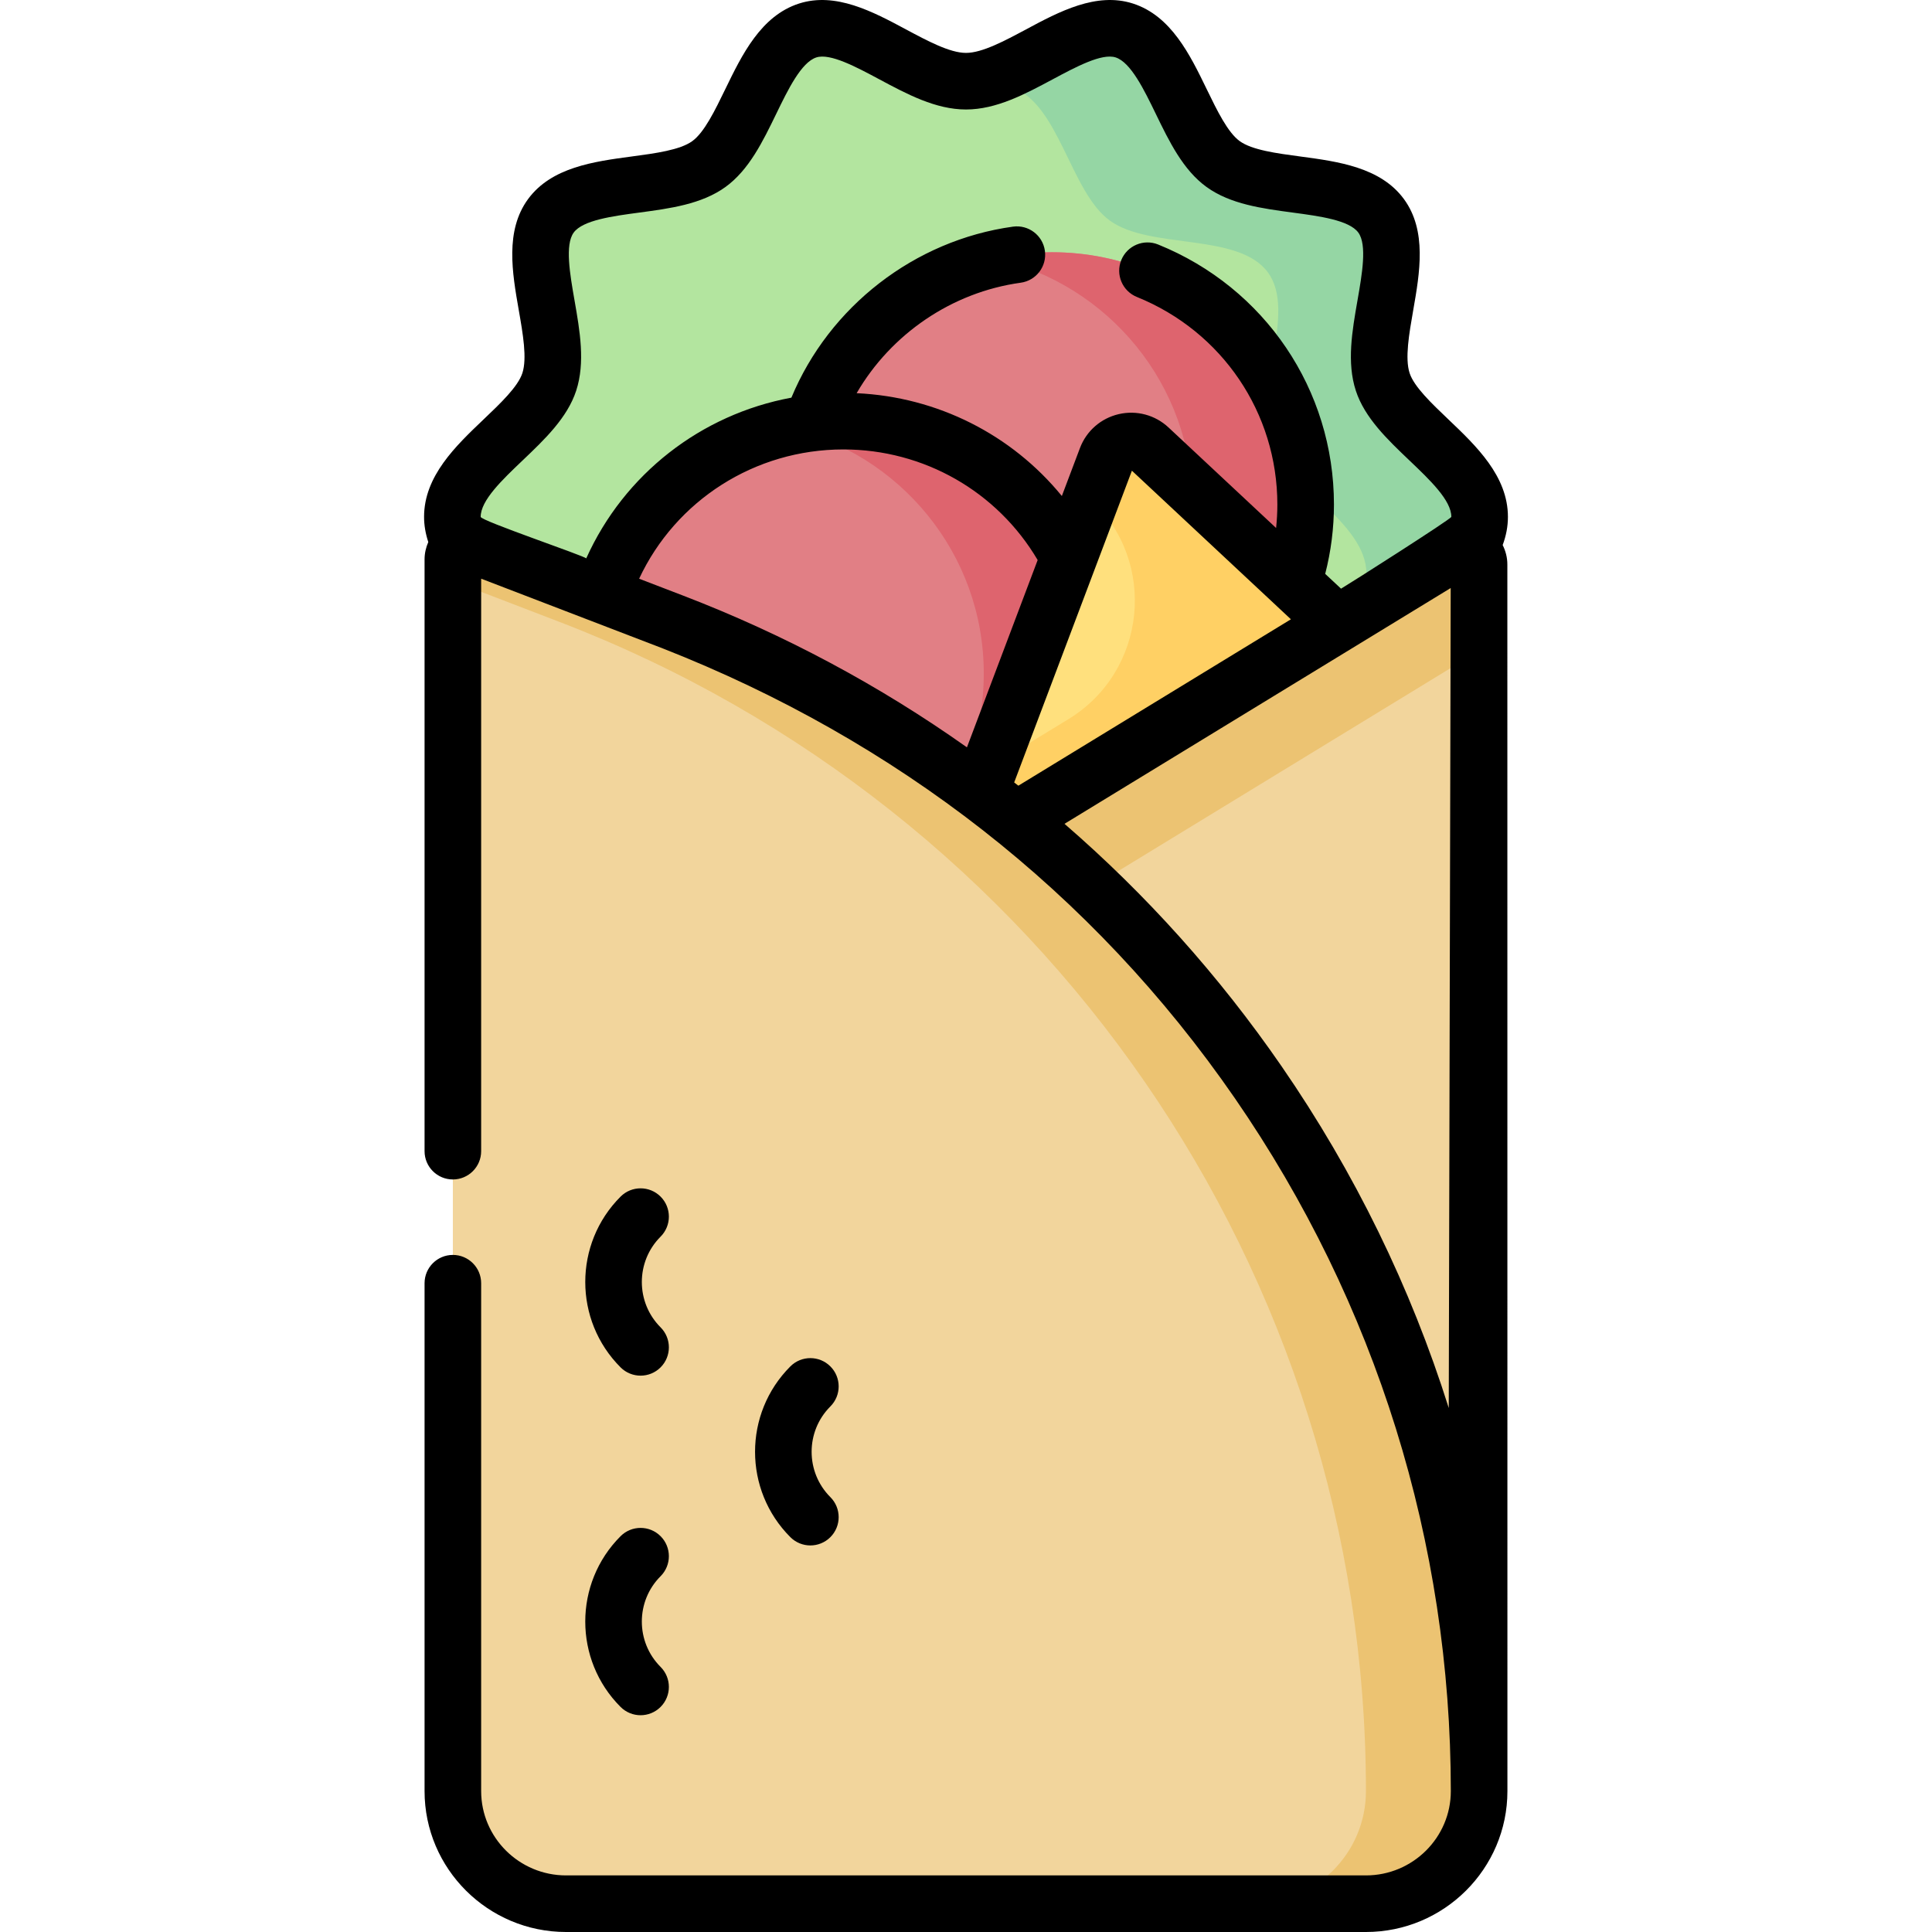 <svg id="Capa_1" enable-background="new 0 0 512.057 512.057" height="512" viewBox="0 0 512.057 512.057" width="512" xmlns="http://www.w3.org/2000/svg"><g><g><g><path d="m366.479 101.225c-4.148-12.673 7.299-33.485-.434-44.027-7.798-10.631-31.153-5.974-41.86-13.706-10.584-7.643-13.489-31.314-26.197-35.409-12.25-3.946-28.388 13.439-41.96 13.439s-29.71-17.386-41.96-13.439c-12.708 4.094-15.613 27.766-26.197 35.408-10.707 7.731-34.062 3.074-41.86 13.706-7.733 10.542 3.714 31.354-.434 44.028-4.006 12.239-25.675 22.195-25.675 35.764s21.669 23.524 25.675 35.764c4.148 12.673-7.299 33.485.434 44.027 7.798 10.631 31.153 5.975 41.86 13.706 10.584 7.643 13.489 31.314 26.197 35.409 12.25 3.946 28.388-13.439 41.96-13.439s29.71 17.386 41.96 13.439c12.708-4.094 15.613-27.766 26.197-35.408 10.707-7.731 34.062-3.074 41.86-13.706 7.733-10.542-3.714-31.354.434-44.028 4.006-12.239 25.675-22.195 25.675-35.764s-21.669-23.524-25.675-35.764z" fill="#b3e59f"/><g><path d="m256.029 21.523c.662 1.273 2.111 1.965 3.501 1.609 2.959-.757 5.8-.905 8.458-.049 12.708 4.094 15.613 27.766 26.197 35.409 10.707 7.731 34.062 3.075 41.86 13.706 7.733 10.542-3.714 31.354.434 44.027 4.006 12.24 25.675 22.195 25.675 35.764s-21.669 23.524-25.675 35.764c-3.463 10.581 3.937 26.832 1.976 38.046 10.573-1.645 22.455-2.017 27.59-9.018 7.733-10.542-3.714-31.354.434-44.028 4.006-12.239 25.675-22.195 25.675-35.764s-21.669-23.524-25.675-35.764c-4.148-12.673 7.299-33.485-.434-44.027-7.798-10.631-31.153-5.974-41.86-13.706-10.584-7.643-13.489-31.314-26.197-35.409-12.25-3.946-28.388 13.44-41.959 13.44z" fill="#95d6a4"/></g><ellipse cx="278.837" cy="133.716" fill="#e17f85" rx="67.21" ry="66.859"/><path d="m278.837 66.858c-5.159 0-10.175.597-15 1.692 29.894 6.782 52.21 33.373 52.21 65.166s-22.315 58.384-52.21 65.167c4.825 1.095 9.841 1.692 15 1.692 37.119 0 67.21-29.934 67.21-66.858s-30.091-66.859-67.21-66.859z" fill="#de646e"/><ellipse cx="223.529" cy="178.481" fill="#e17f85" rx="67.21" ry="66.859"/><path d="m223.529 111.622c-5.159 0-10.175.598-15 1.692 29.894 6.783 52.21 33.373 52.21 65.166s-22.315 58.384-52.21 65.167c4.825 1.095 9.841 1.692 15 1.692 37.119 0 67.21-29.934 67.21-66.859 0-36.924-30.091-66.858-67.21-66.858z" fill="#de646e"/><path d="m385.927 146.186-153.568 93.762 158.931 212.645.721-302.984c.008-3.127-3.415-5.053-6.084-3.423z" fill="#f2d59c"/><path d="m391.957 172.504.055-22.895c.007-3.127-3.415-5.053-6.084-3.423l-153.568 93.763 15.396 20.6z" fill="#ecc372"/><path d="m304.591 118.775 49.881 46.616-101.156 61.762 39.929-105.751c1.756-4.652 7.705-6.029 11.346-2.627z" fill="#ffe07d"/><path d="m304.591 118.775c-3.641-3.402-9.589-2.025-11.346 2.627l-4.132 10.944c17.773 16.61 14.815 45.588-5.947 58.265l-20.862 12.737-8.988 23.804 101.156-61.762z" fill="#ffd064"/><path d="m362.029 504.558h-212c-16.569 0-30-13.361-30-29.843v-326.434c0-2.806 2.814-4.74 5.434-3.734l52.932 20.326c128.737 49.436 213.635 172.566 213.635 309.841-.001 16.482-13.433 29.844-30.001 29.844z" fill="#f2d59c"/><path d="m178.394 164.873-52.932-20.326c-2.62-1.006-5.434.928-5.434 3.734v5.7l28.365 10.893c128.737 49.437 213.635 172.566 213.635 309.841 0 16.481-13.431 29.843-30 29.843h30c16.569 0 30-13.361 30-29.843.001-137.276-84.897-260.405-213.634-309.842z" fill="#ecc372"/></g></g><path d="m399.509 149.634c.006-1.832-.447-3.592-1.241-5.175.922-2.476 1.391-4.95 1.391-7.469 0-10.805-8.386-18.792-15.785-25.839-4.468-4.256-9.088-8.656-10.267-12.254-1.282-3.916-.143-10.423.958-16.717 1.725-9.858 3.68-21.032-2.469-29.417-6.197-8.445-17.494-9.955-27.462-11.287-6.289-.84-12.792-1.709-16.057-4.069-3.178-2.292-6.01-8.127-8.749-13.77-4.422-9.11-9.434-19.437-19.543-22.697-9.718-3.126-19.603 2.169-28.325 6.84-5.728 3.068-11.651 6.24-15.932 6.24-4.28 0-10.204-3.172-15.932-6.24-8.722-4.671-18.608-9.967-28.331-6.838-10.103 3.259-15.115 13.585-19.537 22.695-2.739 5.643-5.571 11.478-8.753 13.773-3.261 2.356-9.764 3.226-16.053 4.066-9.968 1.332-21.265 2.842-27.463 11.288-6.148 8.384-4.193 19.558-2.468 29.416 1.101 6.293 2.24 12.801.958 16.715-1.179 3.6-5.799 8-10.268 12.256-7.399 7.047-15.785 15.034-15.785 25.839 0 2.216.383 4.447 1.12 6.673-.632 1.438-.99 3.002-.99 4.619v156.823c0 4.142 3.358 7.5 7.5 7.5s7.5-3.358 7.5-7.5v-151.73l48.177 18.5c61.649 24.232 113.745 64.322 151.608 119.237 37.431 54.287 57.215 117.776 57.215 183.603 0 12.32-10.093 22.343-22.5 22.343h-212c-12.407 0-22.5-10.023-22.5-22.343v-134.61c0-4.142-3.358-7.5-7.5-7.5s-7.5 3.358-7.5 7.5v134.61c0 20.591 16.822 37.343 37.5 37.343h212c20.678 0 37.5-16.752 37.5-37.343.003-7.458-.017-325.081-.017-325.081zm-143.233 48.442c-23.09-16.353-48.293-29.874-75.194-40.205l-11.689-4.489c9.705-20.753 30.65-34.264 54.136-34.264 21.342 0 40.778 11.155 51.494 29.315zm12.521 9.305 31.202-82.626 42.142 39.38-72.236 44.101c-.367-.289-.74-.568-1.108-.855zm115.18 165.797c-10.067-31.972-24.924-62.458-44.315-90.581-16.529-23.973-35.861-45.499-57.53-64.252l102.361-62.493zm-28.548-217.156-4.198-3.923c1.531-5.965 2.318-12.125 2.318-18.38 0-30.419-18.294-57.471-46.606-68.918-3.838-1.554-8.211.301-9.764 4.142-1.553 3.84.302 8.211 4.142 9.764 22.615 9.144 37.228 30.737 37.228 55.012 0 2.089-.118 4.163-.333 6.218l-28.5-26.631c-3.544-3.321-8.486-4.645-13.22-3.541-4.724 1.102-8.562 4.463-10.264 8.985l-4.8 12.711c-13.293-16.266-32.941-26.262-54.391-27.251 9.098-15.664 25.208-26.757 43.494-29.282 4.104-.567 6.97-4.353 6.404-8.456-.567-4.103-4.352-6.967-8.456-6.404-26.123 3.608-48.707 21.195-58.732 45.325-23.948 4.436-44.319 20.256-54.379 42.606-.498-.698-27.974-9.98-27.974-11.01 0-4.376 5.658-9.766 11.13-14.977 5.812-5.536 11.823-11.261 14.178-18.45 2.447-7.477.98-15.86-.438-23.968-1.208-6.906-2.578-14.733-.212-17.958 2.419-3.297 10.354-4.357 17.355-5.293 8.127-1.086 16.531-2.209 22.846-6.771 6.244-4.505 9.916-12.07 13.467-19.385 3.111-6.41 6.638-13.676 10.642-14.968 3.656-1.174 10.56 2.521 16.65 5.784 7.359 3.941 14.969 8.017 23.014 8.017 8.044 0 15.654-4.076 23.014-8.017 6.09-3.262 12.994-6.958 16.644-5.786 4.01 1.293 7.537 8.56 10.648 14.97 3.551 7.315 7.223 14.88 13.463 19.382 6.319 4.565 14.723 5.688 22.85 6.774 7.001.936 14.936 1.996 17.354 5.292 2.367 3.227.997 11.054-.211 17.959-1.418 8.108-2.886 16.492-.438 23.97 2.354 7.187 8.365 12.912 14.177 18.448 5.472 5.211 11.13 10.601 11.13 14.977-.002.545-27.291 17.909-29.232 19.033zm-135.347 206.13c-2.929-2.929-7.678-2.929-10.606 0-12.477 12.477-12.477 32.778 0 45.255 2.929 2.929 7.677 2.929 10.606 0s2.929-7.678 0-10.606c-6.628-6.628-6.628-17.414 0-24.042 2.929-2.93 2.929-7.679 0-10.607zm-55.607 90.255c2.929 2.929 7.677 2.929 10.606 0s2.929-7.678 0-10.606c-6.628-6.628-6.628-17.414 0-24.042 2.929-2.929 2.929-7.678 0-10.606-2.929-2.929-7.678-2.929-10.606 0-12.477 12.475-12.477 32.777 0 45.254zm10.607-135.255c-2.929-2.929-7.678-2.929-10.606 0-12.477 12.477-12.477 32.778 0 45.255 2.929 2.929 7.677 2.929 10.606 0s2.929-7.678 0-10.606c-6.628-6.628-6.628-17.414 0-24.042 2.929-2.93 2.929-7.679 0-10.607z"/></g></svg>
